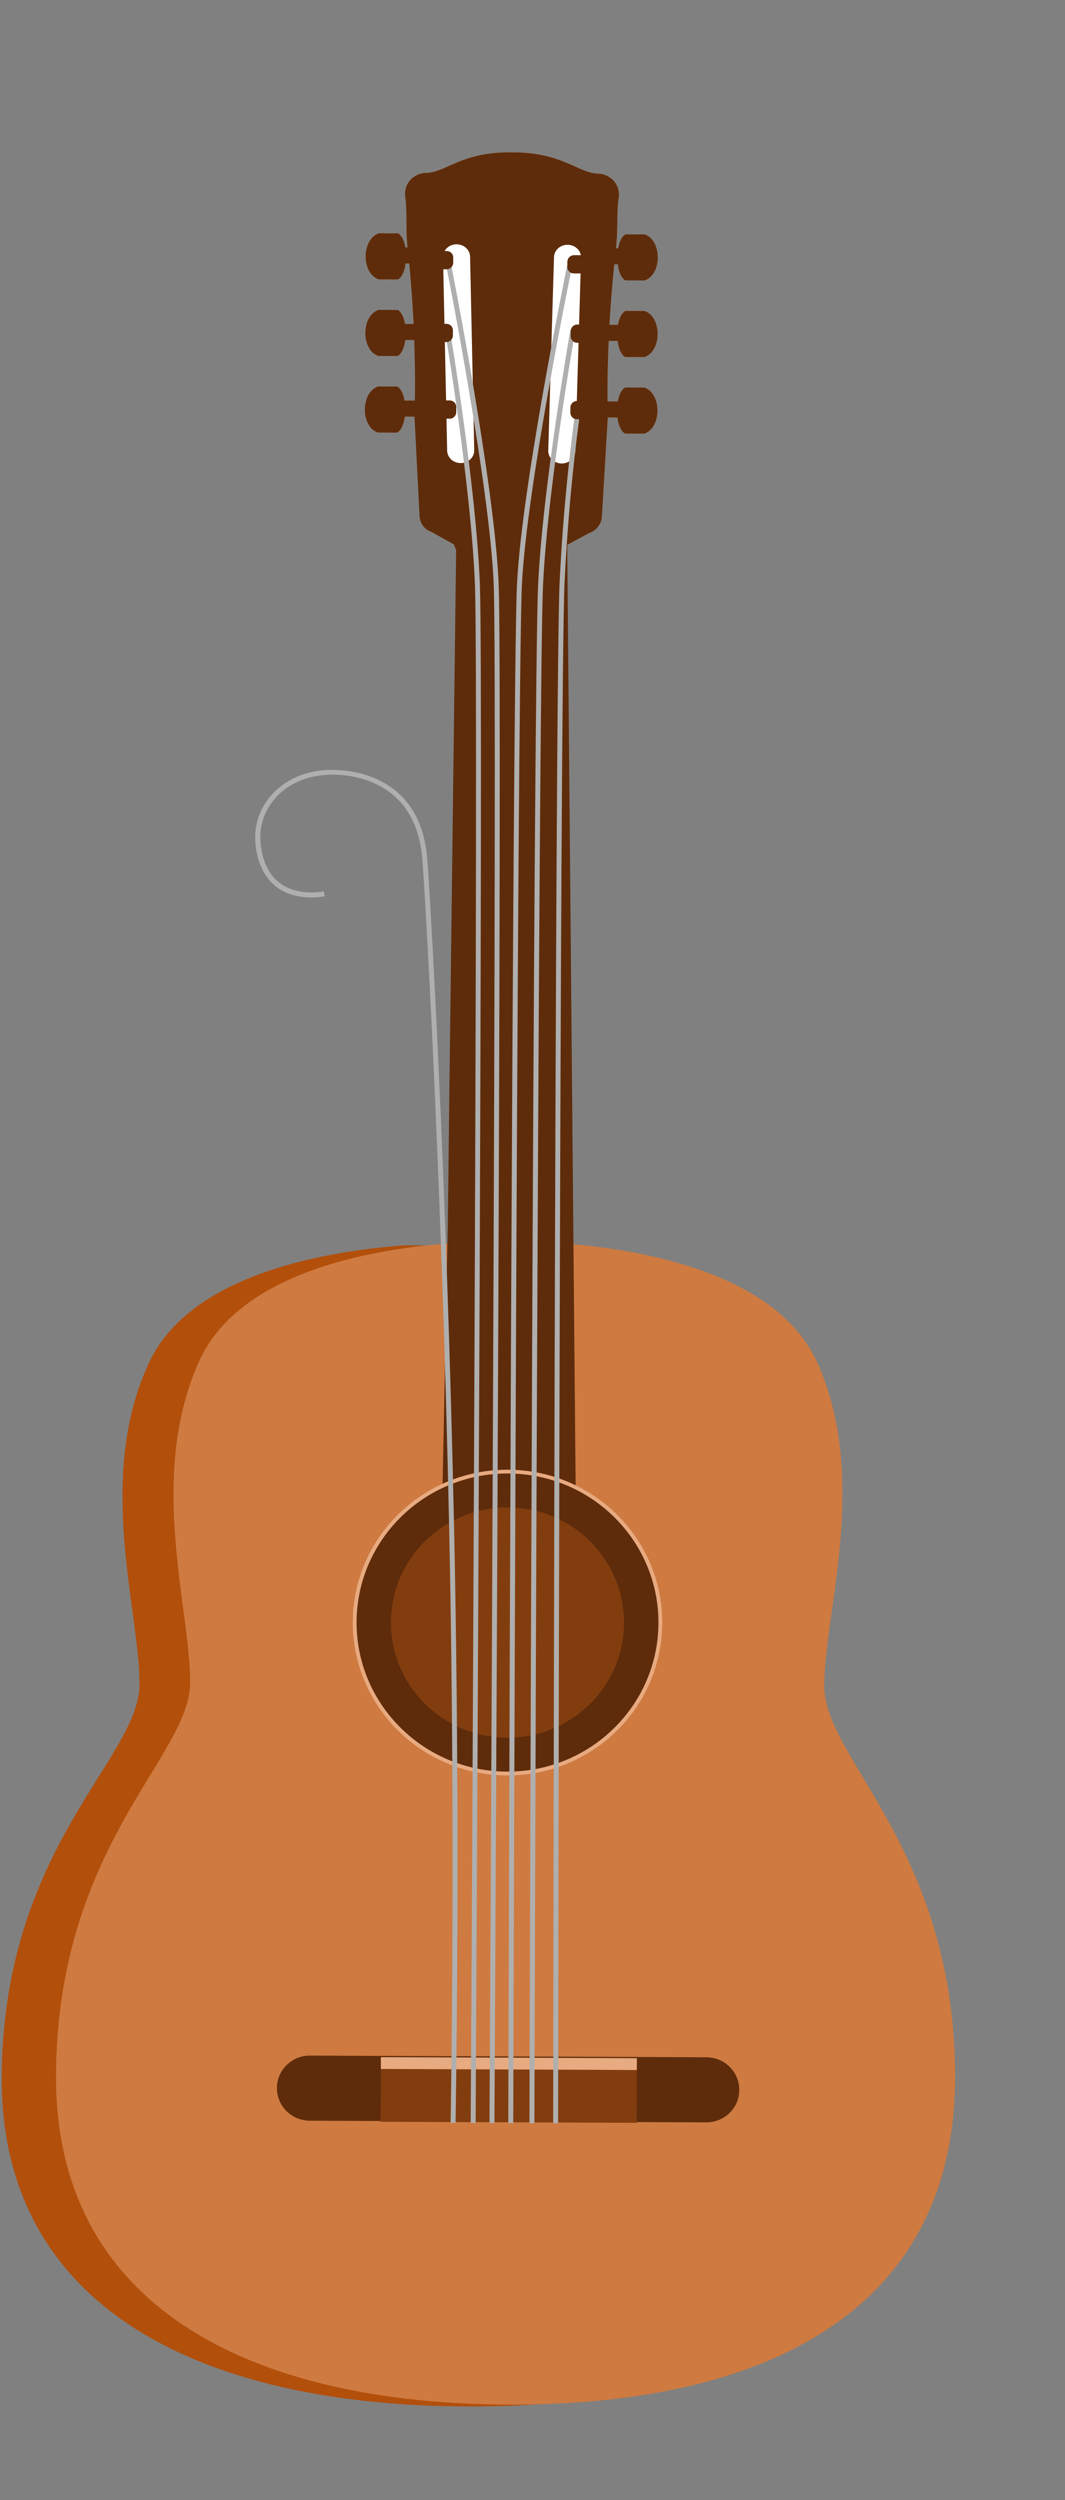 <svg width="78" height="183" fill="none" xmlns="http://www.w3.org/2000/svg"><rect width="100%" height="100%" fill="#808080" stroke="none"/><g clip-path="url(#clip0)"><path fill-rule="evenodd" clip-rule="evenodd" d="M38.813 91.192c6.201.52 15.755 2.38 18.654 8.803 3.824 8.488.496 18.119.473 23.518-.023 5.409 9.919 12.024 9.848 28.817-.07 16.793-14.045 23.894-33.634 23.812C14.566 176.06.056 168.839.127 152.046c.07-16.794 10.067-23.324 10.09-28.734.022-5.41-3.225-15.057.67-23.513 2.953-6.41 12.522-8.177 18.727-8.646l9.2.039z" fill="#B24F0B"/><path fill-rule="evenodd" clip-rule="evenodd" d="M37.623 11.155c3.58.015 4.727 1.516 6.184 1.557.933.027 1.641.835 1.509 1.744-.168 1.093-.045 2.348-.202 3.717h.163c.084-.47.26-.873.54-1.021l1.4.006c1.28.43 1.282 2.952-.014 3.372l-1.4-.006c-.302-.162-.487-.635-.554-1.176l-.257-.001a95.783 95.783 0 00-.356 4.43l.63.002c.083-.471.26-.873.54-1.022l1.399.006c1.28.431 1.282 2.952-.014 3.373l-1.4-.006c-.302-.163-.486-.635-.554-1.177l-.653-.002a79.817 79.817 0 00-.089 4.43l.758.004c.084-.472.26-.874.54-1.022l1.4.006c1.28.43 1.282 2.952-.014 3.372l-1.4-.006c-.302-.162-.486-.635-.554-1.176l-.711-.003-.427 7.215a1.34 1.34 0 01-.915 1.228l-1.624.88-.002.345.218 50.83c6.038.52 15.335 2.378 18.153 8.802 3.719 8.487.472 18.119.45 23.517-.023 5.41 9.65 12.023 9.58 28.816-.071 16.794-13.673 23.896-32.737 23.816-19.064-.08-33.177-7.299-33.106-24.092.07-16.794 9.799-23.325 9.821-28.735.023-5.41-3.143-15.057.647-23.513 2.872-6.41 12.184-8.179 18.226-8.648l.02-1.784v-.346l.036-2.796.001-.346.036-3.027.002-.345.526-42.126-.011-.012-.15-.392-1.617-.893a1.316 1.316 0 01-.904-1.235l-.367-7.219-.71-.003c-.073.541-.262 1.012-.565 1.172l-1.4-.006c-1.292-.431-1.27-2.952.014-3.372l1.4.006c.267.15.452.554.532 1.026l.758.004c.03-1.474 0-2.97-.052-4.432l-.664-.003c-.073.54-.261 1.012-.565 1.172l-1.4-.006c-1.291-.431-1.27-2.952.015-3.373l1.4.006c.267.15.452.555.531 1.027l.63.003a97.188 97.188 0 00-.32-4.433l-.268-.002c-.072.541-.26 1.012-.564 1.172l-1.4-.006c-1.292-.431-1.27-2.952.015-3.372l1.399.006c.267.15.452.554.532 1.026l.163.001c-.146-1.359-.012-2.613-.17-3.719-.125-.92.59-1.712 1.522-1.731 1.446-.029 2.56-1.52 6.14-1.505h.28z" fill="#CE7A41"/><path fill-rule="evenodd" clip-rule="evenodd" d="M32.347 112.067l.458-22.834.001-.346.035-2.796.002-.346.036-3.027.001-.345.527-42.126-.012-.011-.15-.392-1.617-.894a1.316 1.316 0 01-.904-1.235l-.366-7.219-.712-.002c-.072.54-.26 1.011-.564 1.171l-1.4-.006c-1.292-.431-1.27-2.952.015-3.372l1.4.006c.267.15.451.554.531 1.026l.758.004c.03-1.474 0-2.97-.051-4.432l-.653-.003c-.072.54-.261 1.012-.565 1.172l-1.399-.006c-1.293-.431-1.27-2.952.014-3.372l1.4.005c.267.151.452.555.531 1.027l.63.003a97.027 97.027 0 00-.32-4.433l-.268-.001c-.072.54-.26 1.011-.564 1.171l-1.4-.006c-1.292-.43-1.27-2.951.015-3.372l1.399.006c.267.15.452.554.532 1.026l.163.001c-.146-1.359-.012-2.613-.17-3.718-.125-.922.59-1.713 1.522-1.732 1.446-.029 2.56-1.52 6.14-1.505l.28.001c3.58.015 4.727 1.516 6.184 1.557.933.027 1.641.835 1.509 1.744-.168 1.093-.045 2.348-.202 3.717l.163.001c.084-.472.26-.874.54-1.022l1.4.006c1.28.431 1.282 2.952-.014 3.372l-1.4-.006c-.302-.162-.487-.635-.554-1.176l-.257-.001a95.9 95.9 0 00-.356 4.43l.63.002c.083-.471.26-.873.54-1.022l1.399.006c1.28.431 1.282 2.952-.014 3.373l-1.4-.006c-.302-.163-.486-.635-.554-1.177l-.653-.002a79.911 79.911 0 00-.089 4.43l.758.004c.084-.472.26-.874.54-1.022l1.4.006c1.28.431 1.282 2.952-.014 3.372l-1.4-.006c-.302-.162-.486-.635-.554-1.176l-.711-.003-.427 7.215A1.34 1.34 0 0143.171 39l-1.624.88-.002.345.643 71.873-9.84-.041v.011z" fill="#5E2C0B"/><path fill-rule="evenodd" clip-rule="evenodd" d="M41.118 33.926c.547.013 1.004-.388 1.018-.905l.42-14.156c.015-.507-.415-.934-.963-.948-.548-.014-1.005.387-1.018.905l-.421 14.156c-.014.506.416.934.964.948zm-7.358-.031c-.548.01-1.001-.396-1.01-.914l-.303-14.159c-.01-.506.424-.93.972-.94.548-.009 1.001.396 1.01.914l.303 14.16c.01.506-.424.93-.972.939z" fill="#fff"/><path fill-rule="evenodd" clip-rule="evenodd" d="M51.72 155.347l-29.034-.122c-1.34-.005-2.409-1.08-2.403-2.392.005-1.324 1.094-2.378 2.423-2.373l29.033.122c1.341.006 2.41 1.081 2.404 2.393.006 1.312-1.083 2.378-2.424 2.372z" fill="#5E2C0B"/><path d="M46.645 150.652l-18.75-.078-.02 4.73 18.75.079.02-4.731z" fill="#823D0F"/><path d="M46.645 150.652l-18.75-.078-.003.863 18.749.079.004-.864zm-9.522-20.7c6.26.026 11.355-4.962 11.38-11.141.026-6.178-5.027-11.209-11.286-11.235-6.26-.026-11.354 4.961-11.38 11.14-.026 6.179 5.027 11.209 11.286 11.236z" fill="#E8AA80"/><path d="M37.124 129.675c6.105.026 11.074-4.839 11.1-10.865.025-6.026-4.904-10.933-11.008-10.958-6.105-.026-11.074 4.839-11.1 10.865-.025 6.026 4.903 10.933 11.008 10.958z" fill="#5E2C0B"/><path d="M37.134 127.189c4.714.02 8.55-3.736 8.57-8.389.02-4.654-3.785-8.442-8.5-8.462-4.713-.019-8.55 3.737-8.57 8.39-.019 4.653 3.786 8.441 8.5 8.461z" fill="#823D0F"/><path d="M38.905 155.294c.004-1.048.279-105.262.635-112.5.346-7.239 2.328-18.396 2.34-18.51l.128.023c-.024.115-1.994 11.26-2.34 18.487-.345 7.227-.63 111.441-.635 112.489l-.128-.001v.012z" fill="#AFAFAF"/><path d="M39.149 155.41l-.373-.002v-.115c.007-4.293.291-105.342.636-112.5.345-7.227 2.328-18.407 2.34-18.522l.024-.115.36.06-.023.114c-.024.115-1.995 11.272-2.34 18.476-.345 7.181-.63 111.43-.635 112.489l.011.115z" fill="#AFAFAF"/><path d="M40.63 155.301c.005-1.059.129-105.48.474-112.708.345-7.239 1.173-12.645 1.184-12.702l.129.023c-.012.058-.84 5.453-1.185 12.691-.345 7.227-.468 111.649-.473 112.708l-.128-.012z" fill="#AFAFAF"/><path d="M40.514 155.415v-.115c.005-1.047.117-105.457.474-112.719.345-7.181 1.184-12.656 1.184-12.714l.012-.115.361.06-.012.114c-.012.058-.839 5.476-1.184 12.68-.357 7.25-.469 111.648-.473 112.696v.115l-.362-.002z" fill="#AFAFAF"/><path d="M37.344 155.287c.004-1.047.279-105.261.635-112.5.346-7.239 3.619-23.075 3.654-23.236l.128.024c-.035.161-3.308 15.985-3.653 23.213-.345 7.227-.631 111.441-.636 112.488l-.128-.001v.012z" fill="#AFAFAF"/><path d="M37.6 155.403l-.373-.001v-.116c.007-4.293.29-105.341.636-112.5.357-7.273 3.63-23.097 3.654-23.258l.024-.115.36.07-.023.115c-.036.161-3.297 15.998-3.654 23.202-.345 7.146-.617 108.183-.635 112.488l.01.115zm-2.868-.127l-.14-.001c.004-1.047.605-105.26.309-112.49-.284-7.23-2.161-18.402-2.184-18.506l.128-.022c.023.115 1.9 11.288 2.184 18.529.296 7.23-.293 111.442-.297 112.49z" fill="#AFAFAF"/><path d="M34.848 155.391l-.374-.001v-.115c.03-4.293.595-105.33.31-112.49-.284-7.218-2.161-18.38-2.184-18.495l-.023-.115.362-.056.022.115c.023.115 1.9 11.311 2.185 18.541.284 7.16-.292 108.208-.31 112.501l.012.115zm-1.585-.121h-.14c0-.184.321-18.312-.014-38.341-.438-26.257-1.75-50.009-2.059-54.039-.42-5.469-4.614-6.235-6.398-6.3-1.912-.077-3.605.595-4.637 1.834-.879 1.067-1.21 2.309-.983 3.714.205 1.22.714 2.12 1.528 2.665 1.337.904 3.053.554 3.064.554l.023.127c-.023 0-1.786.36-3.17-.578-.848-.567-1.38-1.502-1.585-2.757-.239-1.44.105-2.728 1.019-3.818 1.066-1.273 2.795-1.968 4.753-1.89 1.819.076 6.095.854 6.526 6.427.31 4.03 1.62 27.781 2.059 54.038.335 20.053.014 38.18.014 38.364z" fill="#AFAFAF"/><path d="M33.378 155.386l-.373-.002v-.115c.002-.184.322-18.22-.013-38.341-.438-26.246-1.75-49.997-2.059-54.027-.42-5.377-4.533-6.131-6.293-6.196-1.877-.077-3.524.572-4.544 1.8-.867 1.032-1.187 2.25-.96 3.621.194 1.186.692 2.063 1.482 2.596 1.29.869 2.96.542 2.971.542l.117-.022.08.357-.117.022c-.023 0-1.832.372-3.262-.589-.872-.59-1.427-1.548-1.644-2.838-.238-1.475.105-2.786 1.043-3.91 1.09-1.307 2.853-2.014 4.847-1.925 1.853.077 6.2.867 6.642 6.532.31 4.03 1.62 27.793 2.058 54.05.335 20.144.015 38.168.014 38.352l.011.093zm2.73-.103l-.14-.001c.004-1.047.605-105.26.309-112.49-.285-7.23-3.424-23.092-3.459-23.242l.082-.011.058-.012c.035.162 3.175 16.025 3.459 23.266.296 7.23-.305 111.442-.31 112.49z" fill="#AFAFAF"/><path d="M36.224 155.397l-.374-.001v-.115c.005-1.048.595-105.306.31-112.49-.285-7.195-3.424-23.07-3.459-23.231l-.023-.115.362-.068.023.116c.034.16 3.174 16.024 3.459 23.288.284 7.16-.292 108.208-.31 112.501l.011.115z" fill="#AFAFAF"/><path fill-rule="evenodd" clip-rule="evenodd" d="M32.69 25.039L31 25.032l.005-1.335 1.69.007c.257 0 .478.209.477.474l-.002.39a.485.485 0 01-.48.47zm.022-5.329l-1.69-.008.005-1.335 1.691.007c.256.001.477.21.476.474l-.002.392a.485.485 0 01-.48.47zm.222 10.935l-1.69-.007.005-1.335 1.69.007c.257.001.478.21.477.474l-.002.392a.477.477 0 01-.48.47zm9.322-1.295l1.691.006-.006 1.336-1.69-.007a.477.477 0 01-.476-.474l.001-.392a.485.485 0 01.48-.47zm.024-5.595l1.69.008-.005 1.335-1.69-.007a.477.477 0 01-.477-.474l.002-.392a.485.485 0 01.48-.47zm-.247-5.077l1.69.008-.005 1.335-1.69-.007a.477.477 0 01-.477-.474l.002-.392a.493.493 0 01.48-.47z" fill="#5E2C0B"/></g><defs><clipPath id="clip0"><path transform="rotate(.24 .765 0)" fill="#fff" d="M.765 0h77v182h-77z"/></clipPath></defs></svg>